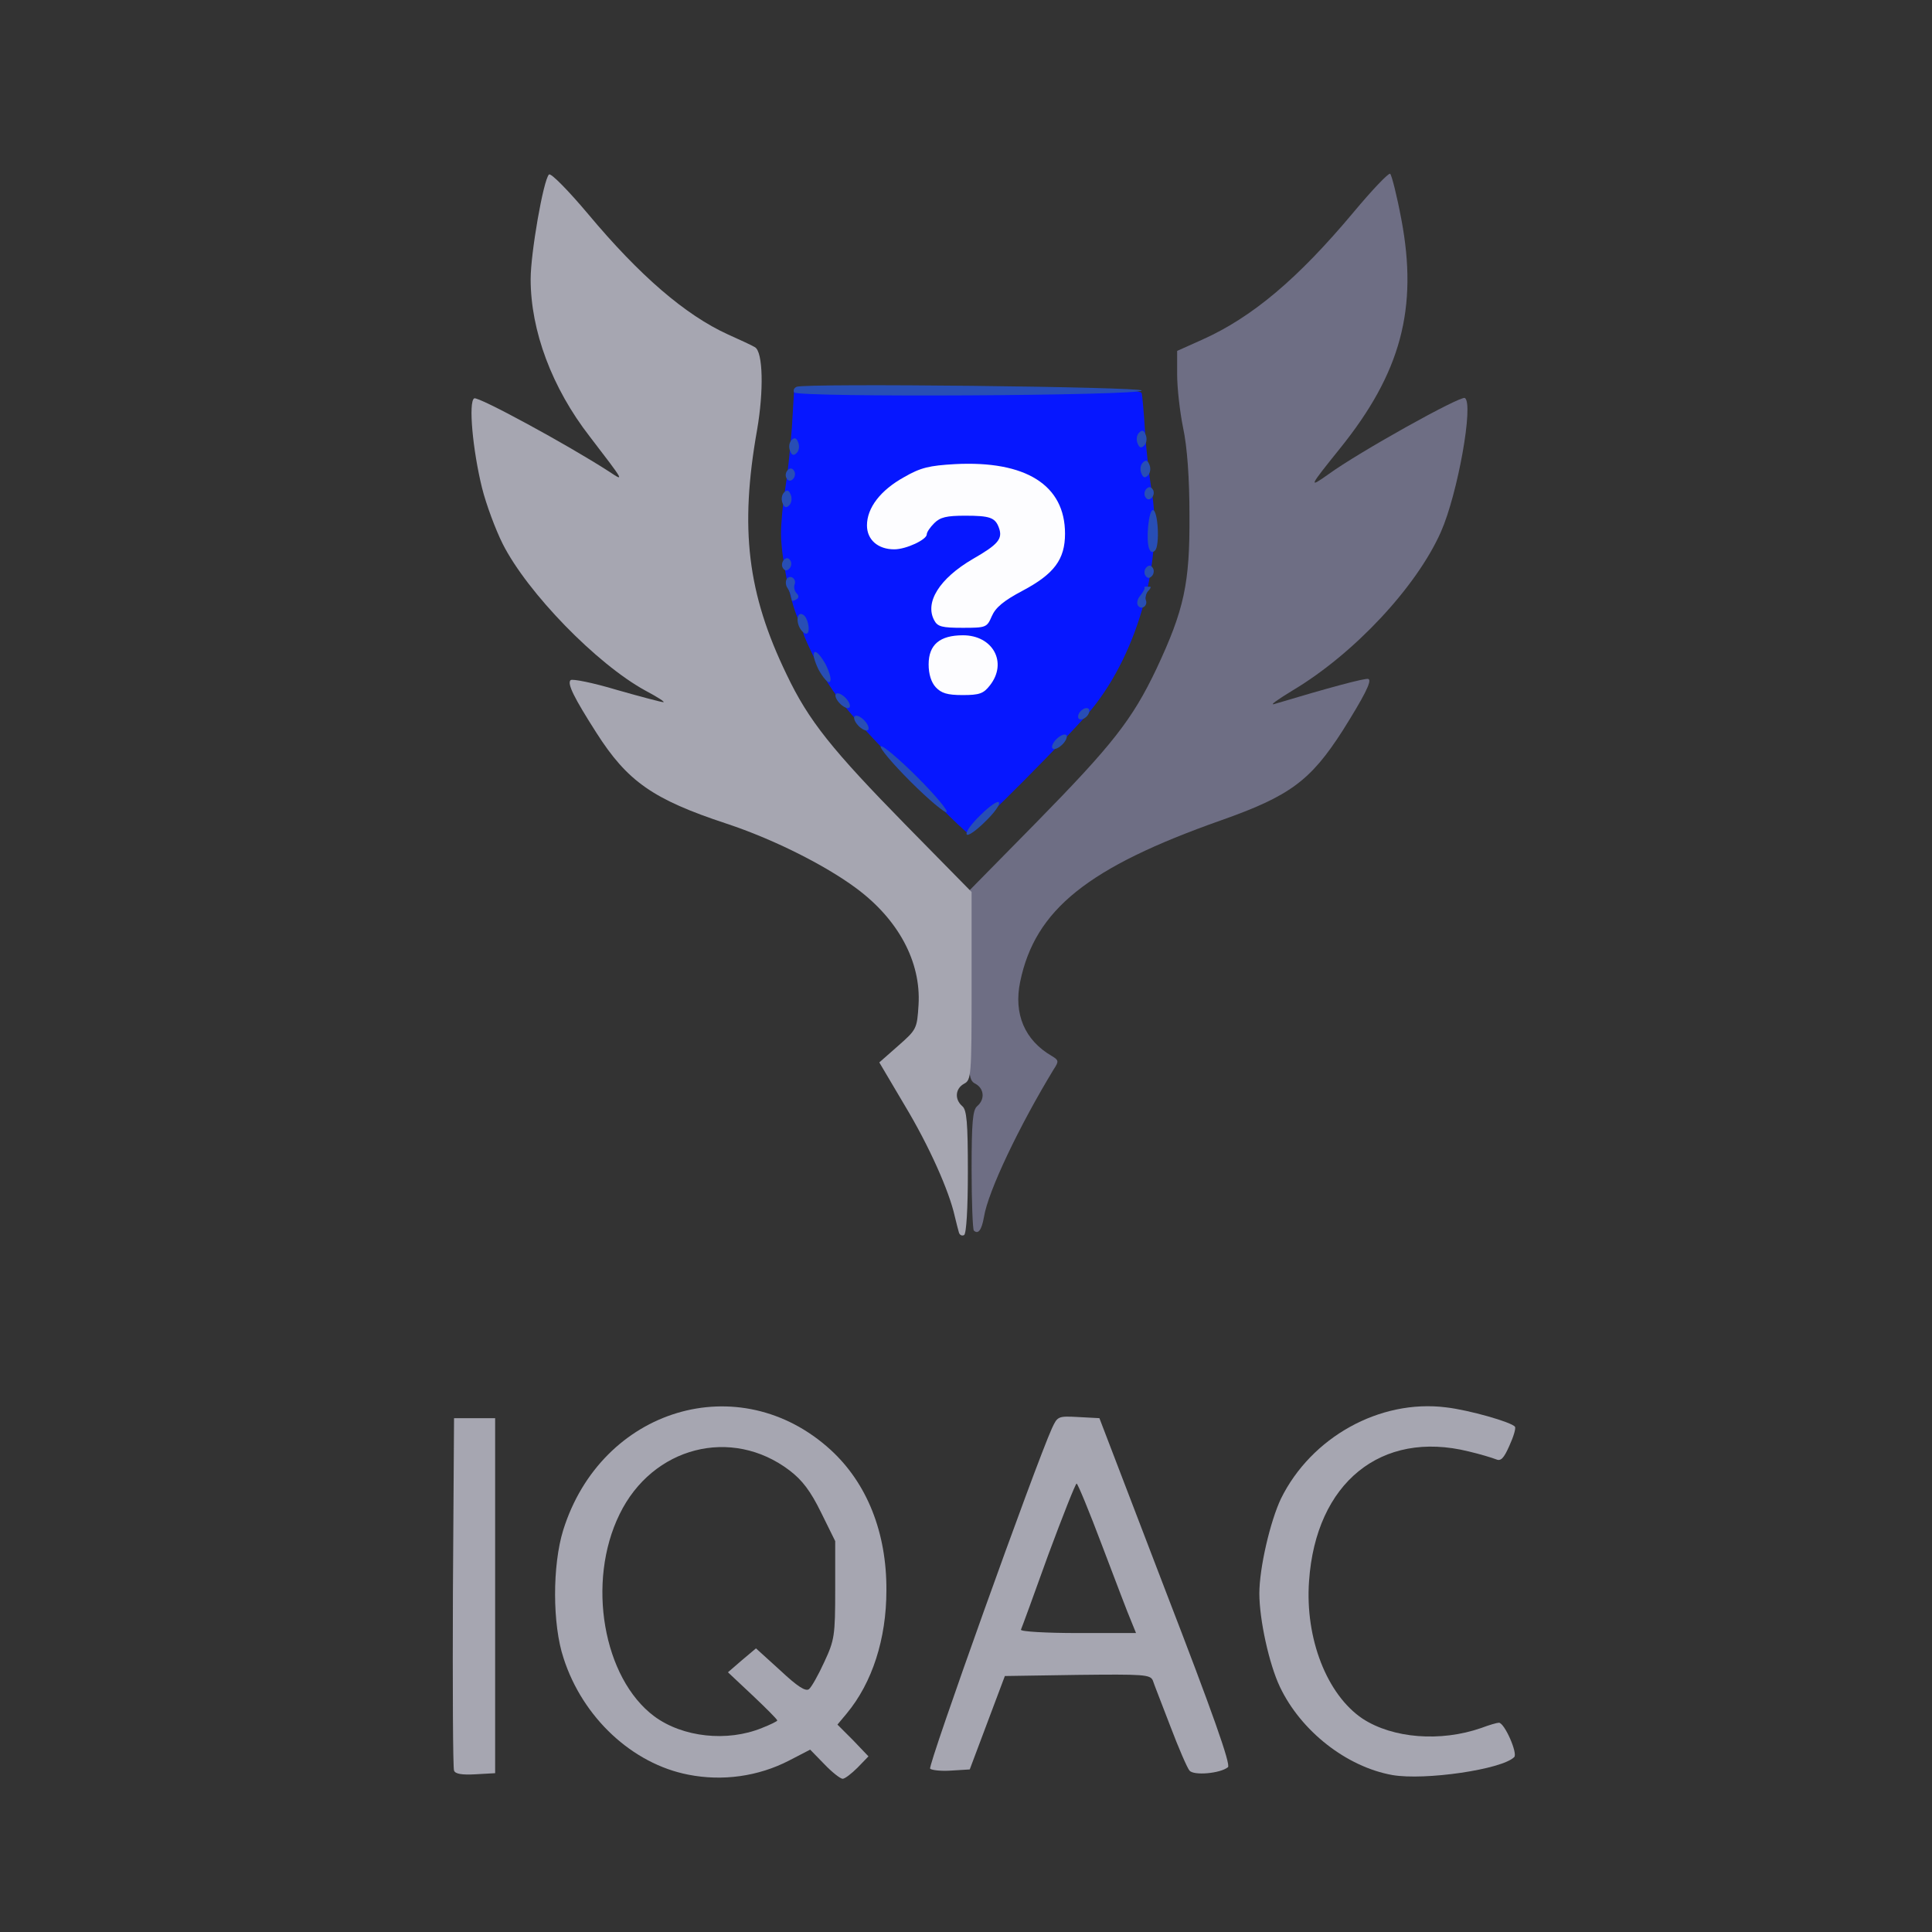 <!DOCTYPE svg PUBLIC "-//W3C//DTD SVG 20010904//EN" "http://www.w3.org/TR/2001/REC-SVG-20010904/DTD/svg10.dtd">
<svg version="1.0" xmlns="http://www.w3.org/2000/svg" width="517px" height="517px" viewBox="0 0 5170 5170" preserveAspectRatio="xMidYMid meet">
<rect x="0" y="0" width="5170" height="5170" fill="#333333" stroke="none"/>
<g id="layer101" fill="#0617ff" stroke="none">
 <path d="M2444 2088 c-174 -178 -217 -230 -260 -317 -19 -38 -34 -72 -34 -76 0 -4 -6 -21 -14 -38 -22 -48 -46 -169 -46 -229 0 -29 5 -82 11 -118 6 -36 14 -110 18 -165 l6 -100 463 -3 c365 -2 463 0 467 10 2 7 6 53 9 102 3 48 11 118 17 154 33 187 -34 435 -159 589 -51 63 -319 333 -331 333 -4 0 -70 -64 -147 -142z m196 -267 c15 -29 12 -67 -6 -85 -16 -17 -89 -22 -111 -8 -18 11 -25 55 -14 85 10 25 15 27 65 27 44 0 57 -4 66 -19z m2 -188 c9 -19 37 -41 83 -65 83 -43 105 -73 105 -144 0 -63 -29 -111 -85 -139 -33 -17 -60 -20 -155 -20 -109 0 -118 2 -168 30 -57 31 -82 66 -82 113 0 33 14 42 61 42 22 0 41 -12 73 -45 43 -44 46 -45 106 -45 71 0 97 11 111 47 13 36 -7 63 -75 101 -30 17 -63 41 -74 52 -21 22 -36 76 -26 91 3 5 29 9 59 9 49 0 55 -3 67 -27z"/>
 </g>
<g id="layer102" fill="#284eb5" stroke="none">
 <path d="M2587 2233 c-4 -6 13 -29 37 -52 24 -24 46 -39 49 -34 4 6 -13 29 -37 52 -24 24 -46 39 -49 34z"/>
 <path d="M2436 2091 c-49 -49 -84 -91 -79 -94 5 -3 49 34 97 82 49 49 84 91 79 94 -5 3 -49 -34 -97 -82z"/>
 <path d="M2816 2002 c-3 -5 3 -17 13 -26 11 -10 22 -13 25 -8 3 5 -3 17 -13 26 -11 10 -22 13 -25 8z"/>
 <path d="M2296 1941 c-10 -11 -13 -22 -8 -25 5 -3 17 3 26 13 10 11 13 22 8 25 -5 3 -17 -3 -26 -13z"/>
 <path d="M2886 1922 c-3 -6 1 -15 8 -21 8 -7 17 -8 20 -3 3 6 -1 15 -8 21 -8 7 -17 8 -20 3z"/>
 <path d="M2246 1881 c-10 -11 -13 -22 -8 -25 5 -3 17 3 26 13 10 11 13 22 8 25 -5 3 -17 -3 -26 -13z"/>
 <path d="M2190 1791 c-11 -23 -16 -42 -10 -46 5 -3 18 12 30 34 11 23 16 42 10 46 -5 3 -18 -12 -30 -34z"/>
 <path d="M2140 1680 c-11 -21 -5 -44 9 -35 13 7 20 44 11 50 -5 3 -14 -4 -20 -15z"/>
 <path d="M3045 1620 c-4 -6 -1 -18 7 -27 7 -9 12 -18 11 -20 -2 -1 -1 -3 2 -3 3 0 8 0 12 0 4 0 2 5 -4 11 -6 6 -9 17 -7 24 7 16 -12 29 -21 15z"/>
 <path d="M2119 1606 c-1 -3 -2 -9 -3 -13 -1 -5 -5 -14 -9 -20 -5 -7 -5 -18 -2 -23 9 -14 28 -1 21 15 -2 7 0 17 6 23 6 6 6 12 -1 16 -6 4 -12 5 -12 2z"/>
 <path d="M3065 1540 c-4 -6 -3 -16 3 -22 6 -6 12 -6 17 2 4 6 3 16 -3 22 -6 6 -12 6 -17 -2z"/>
 <path d="M2095 1520 c-4 -6 -3 -16 3 -22 6 -6 12 -6 17 2 4 6 3 16 -3 22 -6 6 -12 6 -17 -2z"/>
 <path d="M3075 1468 c-9 -24 -1 -103 10 -103 14 0 19 95 6 108 -7 7 -12 5 -16 -5z"/>
 <path d="M2094 1346 c-4 -10 -2 -22 4 -28 8 -8 13 -7 18 6 4 10 2 22 -4 28 -8 8 -13 7 -18 -6z"/>
 <path d="M3065 1330 c-4 -6 -3 -16 3 -22 6 -6 12 -6 17 2 4 6 3 16 -3 22 -6 6 -12 6 -17 -2z"/>
 <path d="M2105 1280 c-4 -6 -3 -16 3 -22 6 -6 12 -6 17 2 4 6 3 16 -3 22 -6 6 -12 6 -17 -2z"/>
 <path d="M3054 1266 c-4 -10 -2 -22 4 -28 8 -8 13 -7 18 6 4 10 2 22 -4 28 -8 8 -13 7 -18 -6z"/>
 <path d="M2114 1206 c-4 -10 -2 -22 4 -28 8 -8 13 -7 18 6 4 10 2 22 -4 28 -8 8 -13 7 -18 -6z"/>
 <path d="M3044 1186 c-4 -10 -2 -22 4 -28 8 -8 13 -7 18 6 4 10 2 22 -4 28 -8 8 -13 7 -18 -6z"/>
 <path d="M2125 1050 c-3 -6 0 -12 7 -15 26 -10 923 0 923 10 0 14 -921 19 -930 5z"/>
 </g>
<g id="layer103" fill="#6e6e84" stroke="none">
 <path d="M2606 3293 c-3 -3 -6 -77 -6 -163 0 -128 3 -160 15 -170 21 -18 19 -47 -5 -60 -19 -10 -20 -21 -20 -262 l0 -251 183 -186 c203 -207 257 -275 322 -412 74 -158 89 -228 88 -409 0 -100 -6 -184 -17 -235 -9 -44 -16 -108 -16 -143 l0 -63 67 -30 c134 -60 256 -163 405 -341 50 -60 94 -106 98 -103 4 3 18 58 30 122 45 238 -1 411 -165 614 -82 102 -85 107 -30 68 81 -59 354 -211 365 -204 24 15 -19 256 -64 358 -65 147 -232 326 -396 424 -41 25 -64 41 -50 37 140 -42 246 -71 252 -67 10 5 -12 47 -69 138 -86 134 -141 175 -325 240 -357 126 -498 239 -538 432 -18 86 12 157 85 199 18 11 19 14 5 35 -93 153 -176 327 -187 396 -6 34 -15 47 -27 36z"/>
 </g>
<g id="layer104" fill="#a6a6b1" stroke="none">
 <path d="M1842 4749 c-150 -29 -283 -153 -334 -312 -30 -90 -30 -248 -1 -342 102 -327 472 -438 716 -215 97 89 150 221 149 376 0 130 -38 247 -106 329 l-25 30 42 42 41 43 -29 30 c-16 16 -34 30 -40 30 -6 0 -28 -17 -49 -39 l-38 -39 -56 29 c-83 43 -179 56 -270 38z m197 -125 c23 -9 41 -18 41 -20 0 -3 -30 -33 -66 -67 l-66 -62 37 -32 38 -32 65 59 c47 44 68 57 77 50 7 -6 25 -38 41 -73 27 -58 29 -70 29 -193 l0 -130 -38 -77 c-28 -57 -50 -86 -84 -112 -155 -118 -367 -64 -455 117 -89 181 -44 439 93 541 76 56 195 69 288 31z"/>
 <path d="M3726 4750 c-123 -22 -245 -118 -301 -236 -29 -61 -55 -180 -55 -250 0 -68 29 -193 58 -254 81 -164 264 -266 441 -244 62 7 177 40 185 52 3 4 -4 27 -15 51 -15 34 -23 42 -36 36 -10 -4 -43 -14 -73 -21 -234 -58 -409 84 -427 347 -11 154 48 304 143 368 81 53 209 63 318 25 21 -8 42 -14 47 -14 15 0 51 82 41 92 -33 33 -239 63 -326 48z"/>
 <path d="M1215 4738 c-3 -7 -4 -222 -3 -478 l3 -465 55 0 55 0 0 475 0 475 -53 3 c-36 2 -54 -1 -57 -10z"/>
 <path d="M3183 4738 c-6 -7 -29 -60 -51 -118 -22 -58 -44 -113 -47 -123 -7 -16 -24 -17 -202 -15 l-194 3 -47 125 -47 125 -49 3 c-27 2 -53 -1 -57 -5 -7 -7 282 -814 326 -911 15 -32 16 -33 71 -30 l56 3 177 462 c126 326 175 465 167 472 -21 17 -92 23 -103 9z m-156 -400 c-8 -18 -42 -108 -77 -200 -35 -93 -66 -168 -69 -168 -3 0 -37 86 -76 191 -38 106 -71 196 -73 200 -2 5 67 9 152 9 l156 0 -13 -32z"/>
 <path d="M2566 3298 c-2 -7 -7 -26 -11 -43 -15 -68 -69 -189 -134 -297 l-68 -115 50 -44 c50 -44 51 -46 55 -110 7 -115 -54 -229 -168 -313 -84 -62 -222 -131 -346 -172 -197 -65 -265 -113 -348 -243 -60 -94 -79 -132 -69 -141 4 -4 60 7 123 26 63 18 120 33 125 33 6 0 -16 -14 -48 -31 -130 -71 -316 -262 -382 -393 -19 -38 -44 -105 -55 -149 -25 -101 -37 -231 -21 -240 10 -6 248 123 361 196 41 27 43 30 -52 -94 -101 -130 -158 -283 -158 -421 0 -70 34 -265 49 -280 5 -5 52 43 105 106 138 165 260 270 374 322 31 14 64 29 72 34 22 12 24 117 6 221 -47 265 -26 438 79 655 59 124 121 201 322 406 l173 176 0 251 c0 241 -1 252 -20 262 -24 13 -26 42 -5 60 12 10 15 43 15 176 0 98 -4 165 -10 169 -6 3 -12 0 -14 -7z"/>
 </g>
<g id="layer105" fill="#fdfdff" stroke="none">
 <path d="M2504 1839 c-12 -13 -19 -35 -19 -61 0 -53 30 -78 92 -78 80 0 120 73 72 134 -17 22 -28 26 -73 26 -41 0 -57 -5 -72 -21z"/>
 <path d="M2500 1660 c-26 -48 14 -112 103 -164 68 -39 81 -54 70 -84 -10 -27 -24 -32 -90 -32 -50 0 -67 4 -83 20 -11 11 -20 24 -20 30 0 14 -55 40 -87 40 -44 0 -73 -26 -73 -64 0 -47 36 -94 99 -129 45 -26 68 -31 136 -35 190 -10 295 56 295 186 0 69 -29 108 -114 153 -51 27 -72 45 -82 68 -13 30 -15 31 -78 31 -55 0 -67 -3 -76 -20z"/>
 </g>

</svg>